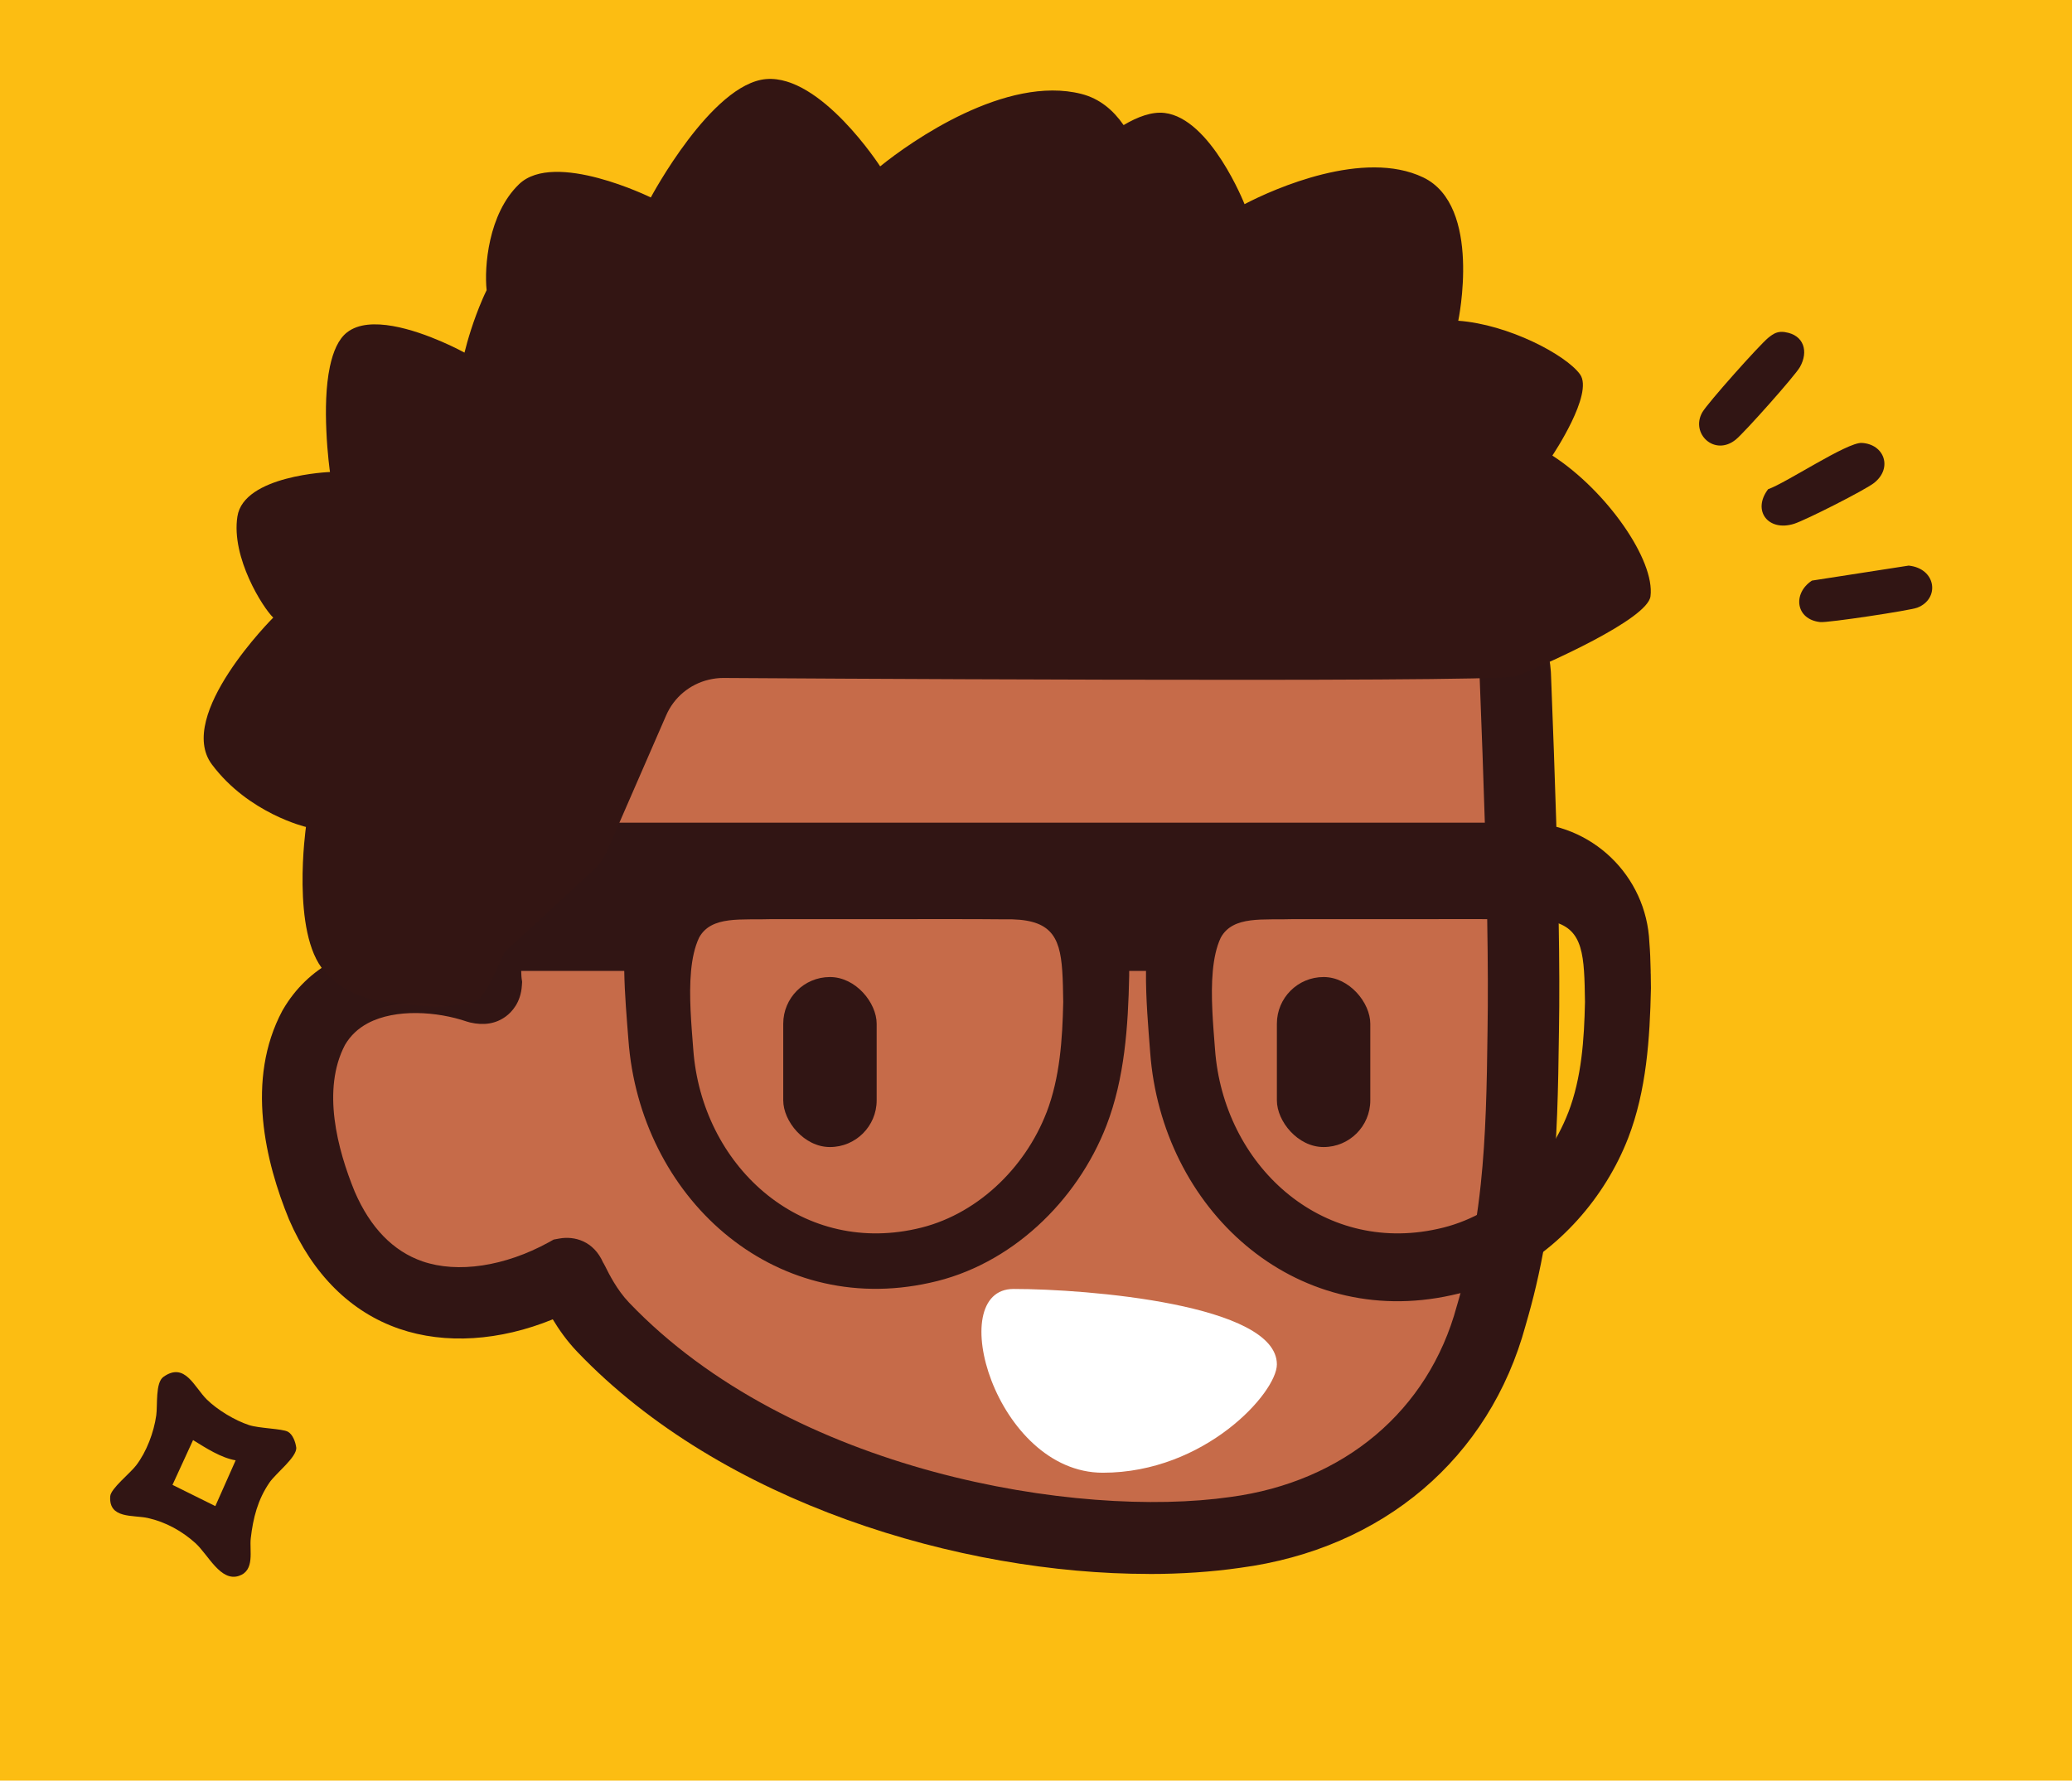 <?xml version="1.0" encoding="UTF-8"?>
<svg id="Layer_2" data-name="Layer 2" xmlns="http://www.w3.org/2000/svg" viewBox="0 0 319.17 274.3">
  <defs>
    <style>
      .cls-1 {
        fill: #fff;
      }

      .cls-2 {
        fill: #331513;
      }

      .cls-3 {
        fill: #fcbd12;
      }

      .cls-4 {
        fill: #c66b49;
      }

      .cls-5 {
        fill: #311514;
      }
    </style>
  </defs>
  <g id="Layer_3" data-name="Layer 3">
    <g>
      <rect class="cls-3" width="319.17" height="274.3"/>
      <g>
        <path class="cls-4" d="M234.64,158.86c-.11,8.73-.26,16.49-1.07,24.11-.48,4.63-1.21,9.2-2.32,13.91-.45,1.9-.96,3.82-1.53,5.77-4.94,18.29-19.73,30.8-39.42,33.41-25.87,3.71-71.34-4.35-97.38-31.61-2.54-2.66-4.07-5.84-4.69-7.08-.5-.77-.37-1.29-1.07-1.17-11.59,6.36-29.41,8.41-37.59-10.56-3.43-8.37-5.69-18.97-1.22-27.37,1.45-2.5,3.45-4.29,5.72-5.51,6.05-3.23,14.13-2.5,19.6-.63.88.2,1.19.12,1.24-.68-.07-.46-.11-1.1-.12-1.88-.12-4.43.5-13.63,1.81-22.84.96-6.67,2.28-13.35,3.96-18.24,8.02-35.55,98.09-82.81,143.96-20.59,2.94,3.96,6.33,9.42,8.21,13.24l.03.07c.45.94.58,1.65.64,2.61,0,.12,0,.26.01.38.23,5.97.54,14.01.8,22.55.15,4.89.28,9.95.37,14.89.11,6.13.14,12.07.05,17.24Z"/>
        <path class="cls-5" d="M176.96,242.46c-28.92,0-65.71-10.85-88.03-34.21-1.6-1.67-2.85-3.46-3.78-5.01-8.16,3.33-16.56,3.89-23.64,1.46-7.47-2.56-13.35-8.4-17-16.87-3.62-8.83-6.7-21.48-1.02-32.13l.1-.17c1.89-3.25,4.54-5.81,7.89-7.6,5.56-2.97,12.16-3.33,17.85-2.47.19-5.43.87-12.79,1.82-19.49,1.13-7.85,2.51-14.23,4.11-18.98,5.23-22.15,36.33-45.76,69.55-52.73,19.97-4.19,57.45-5.81,84.13,30.38,3.11,4.19,6.7,9.98,8.72,14.06l.09.19c.84,1.75,1.05,3.23,1.14,4.54.01.17.01.29.02.41l.09,2.31c.22,5.73.49,12.85.72,20.42.17,5.62.29,10.51.37,14.96.12,6.6.14,12.46.05,17.41-.11,8.84-.27,16.79-1.1,24.62-.53,5.11-1.33,9.89-2.44,14.59-.46,1.96-1,3.98-1.59,6-5.55,20.48-21.99,34.45-43.99,37.37-4.38.63-9.1.95-14.05.95ZM92.93,194.52l.31.58c.58,1.17,1.8,3.61,3.65,5.55,25.06,26.23,69.25,33.31,92.62,29.96,17.53-2.33,30.55-13.32,34.89-29.4l.04-.13c.55-1.85,1.03-3.69,1.45-5.46,1-4.24,1.72-8.57,2.21-13.22.78-7.37.94-15.06,1.04-23.61v-.02c.08-4.82.06-10.56-.05-17.04-.08-4.4-.2-9.25-.36-14.82-.23-7.52-.5-14.62-.72-20.33l-.08-2.13c0-.09,0-.19-.01-.28-.03-.4-.03-.41-.11-.57l-.05-.1c-1.74-3.5-4.95-8.66-7.65-12.3-23.05-31.26-55.65-29.81-73.03-26.16-32.07,6.73-57.5,28.54-61.15,44.69l-.17.58c-1.4,4.06-2.69,10.02-3.72,17.23-1.29,9.07-1.86,17.89-1.76,21.92.02.82.06,1.18.07,1.24l.08.56-.04.57c-.17,2.66-1.61,4.11-2.46,4.74-1.52,1.13-3.38,1.44-5.52.94l-.53-.15c-4.47-1.53-10.91-2.03-15.23.27-1.51.81-2.66,1.9-3.51,3.34-3.6,6.87-1.17,16.08,1.5,22.6,2.39,5.54,5.92,9.18,10.44,10.74,5.43,1.87,12.69.77,19.42-2.92l.79-.44.89-.16c2.29-.41,5.27.36,6.74,3.74Z"/>
      </g>
      <path class="cls-1" d="M169.88,226.87c15.72,0,26.81-12.34,26.81-16.69,0-9.26-29.26-11.62-40.56-11.62-10.86,0-2.77,28.31,13.75,28.31Z"/>
      <path class="cls-5" d="M254.27,149.97h0c0-.13,0-.26,0-.39-.03-1.6-.09-3.06-.2-4.39h0c-.44-10.32-8.93-18.46-19.26-18.46H76.59c-1.31,9.21-1.93,18.41-1.81,22.84h21.38c.06,3.64.39,7.36.64,10.59,1.75,24.08,22.09,42.85,46.44,37.45,12.45-2.67,22.68-12.55,27.2-24.23,2.81-7.28,3.34-15.32,3.5-23.08,0-.25,0-.49,0-.73h2.59c-.05,4.23.35,8.69.64,12.5,1.75,24.08,22.09,42.85,46.44,37.45,2.66-.57,5.22-1.47,7.64-2.65,8.91-4.33,16-12.4,19.56-21.58,2.81-7.28,3.34-15.32,3.5-23.08,0-.78-.01-1.53-.03-2.25ZM161.19,171.41c-3.34,8.63-10.91,15.93-20.1,17.9-17.99,3.99-33.01-9.87-34.3-27.67-.28-3.68-.7-8.18-.34-12.06.18-1.91.55-3.67,1.22-5.1l.03-.06c1.89-3.42,6.55-2.66,11.22-2.83,5.93,0,12.02,0,18.63,0,6.04.01,11.61-.03,17.12.03,7.06-.16,8.59,2.4,8.96,7.96.1,1.4.12,2.99.15,4.77-.12,5.73-.51,11.68-2.58,17.05ZM241.56,171.41c-1.69,4.37-4.47,8.4-7.99,11.56-3.43,3.1-7.56,5.37-12.1,6.34-17.99,3.99-33.01-9.87-34.31-27.67-.28-3.68-.7-8.19-.34-12.06.18-1.91.54-3.67,1.21-5.1l.03-.06c1.9-3.42,6.56-2.66,11.22-2.83,5.94,0,12.02,0,18.64,0,5.88.01,11.31-.03,16.67.03h.44c7.06-.16,8.59,2.4,8.97,7.96.1,1.4.12,2.99.15,4.77-.12,5.73-.51,11.68-2.58,17.05Z"/>
      <path class="cls-2" d="M239.13,70.17s6.41-9.52,4.26-12.5c-2.15-2.99-11.02-7.7-18.76-8.26,0,0,3.73-17.7-5.4-22.08-9.14-4.38-22.92,1.71-27.52,4.12,0,0-5.21-13.21-12.32-14.05-1.93-.23-4.14.58-6.31,1.87-1.59-2.3-3.7-4.09-6.5-4.8-11.63-2.96-26.22,7.29-31,11.16,0,0-9.12-14.13-17.55-13.45-8.43.69-17.78,18.24-17.78,18.24,0,0-14.82-7.29-20.29-2.05-4.77,4.58-5.38,12.8-5,16.33-.23.46-.44.93-.64,1.39-1.42,3.29-2.31,6.37-2.77,8.23,0,0-5.69-3.15-11.02-4.09-2.71-.48-5.33-.39-7.07.97-1.34,1.04-2.15,2.97-2.64,5.26-.65,3.05-.69,6.75-.55,9.85.15,3.61.56,6.4.56,6.4,0,0-13.28.51-14.26,6.85-.99,6.33,3.95,14.1,5.52,15.58,0,0-15.1,15.06-9.45,22.62,5.65,7.56,14.49,9.63,14.49,9.63,0,0-2.34,16.37,2.85,22.24,1.23,1.39,2.64,2.42,4.1,3.15,2.14,1.09,4.39,1.54,6.42,1.64,2.17.11,5.48,1.15,10,.35.98-.18,2.69-.21,3.37-.94.84-.92,1.72-2.53,2.53-4.23.45-.96.88-1.95,1.28-2.87l12.16-11.24,1.47-1.36c.98-.9,1.75-1.99,2.28-3.21l1.81-4.16,7.21-16.55c1.21-2.8,3.66-4.81,6.56-5.5.36-.09.73-.15,1.1-.2.37-.05.75-.07,1.14-.07,0,0,117.28.78,122.02-.23.04,0,.08-.02.1-.03,4.67-1.86,20.26-8.79,20.71-12.32.72-5.56-6.76-16.27-15.1-21.67ZM75.16,144.81h0s0,0,0,0h0Z"/>
      <rect class="cls-5" x="120.65" y="150.51" width="14.39" height="26.19" rx="7.19" ry="7.19"/>
      <rect class="cls-5" x="196.69" y="150.51" width="14.39" height="26.19" rx="7.19" ry="7.19"/>
      <path class="cls-3" d="M45.63,222.96c.19,1.46-3.16,4-4.13,5.44-1.8,2.63-2.51,5.44-2.87,8.55-.23,1.92.68,4.97-1.82,5.81-2.84.95-4.73-3.25-6.7-5.04-2.07-1.87-4.59-3.26-7.32-3.87-2.28-.51-6.07.17-5.81-3.36.09-1.19,3.08-3.54,4-4.76,1.6-2.09,2.72-5.08,3.09-7.7.22-1.55-.16-5.04,1.11-5.93,3.3-2.34,4.73,1.56,6.66,3.47,1.64,1.62,4.33,3.24,6.52,3.96,1.55.51,5.12.55,5.98,1.02.77.42,1.17,1.58,1.29,2.41Z"/>
      <g>
        <path class="cls-5" d="M274.98,51.17c2.89.43,3.65,2.97,2.27,5.39-.76,1.34-8.52,10.05-9.85,11.14-3.26,2.68-7.04-.9-5.18-4.18.81-1.42,8.78-10.36,10.17-11.49.84-.68,1.44-1.03,2.58-.87Z"/>
        <path class="cls-5" d="M294.01,87.13c4.27.44,4.84,5.13,1.33,6.48-1.15.44-13.81,2.35-14.95,2.22-3.79-.4-4.3-4.4-1.28-6.39l14.9-2.31Z"/>
        <path class="cls-5" d="M286.78,68.23c3.49.19,4.79,3.87,1.92,6.15-1.38,1.1-10.57,5.75-12.34,6.31-3.98,1.25-6.51-2.02-4-5.33,2.8-.97,12.15-7.25,14.43-7.13Z"/>
      </g>
      <path class="cls-5" d="M44.34,220.55c-.86-.47-4.43-.51-5.98-1.02-2.19-.72-4.88-2.34-6.52-3.96-1.93-1.91-3.36-5.81-6.66-3.47-1.27.89-.89,4.38-1.11,5.93-.37,2.62-1.49,5.61-3.09,7.7-.92,1.22-3.91,3.57-4,4.76-.26,3.53,3.53,2.85,5.81,3.36,2.73.61,5.25,2,7.32,3.87,1.97,1.79,3.86,5.99,6.7,5.04,2.5-.84,1.59-3.89,1.82-5.81.36-3.11,1.07-5.92,2.87-8.55.97-1.44,4.32-3.98,4.13-5.44-.12-.83-.52-1.99-1.29-2.41ZM33.17,232.01l-6.6-3.27,3.17-6.9c1.97,1.22,4.29,2.73,6.56,3.12l-3.13,7.05Z"/>
    </g>
  </g>
</svg>